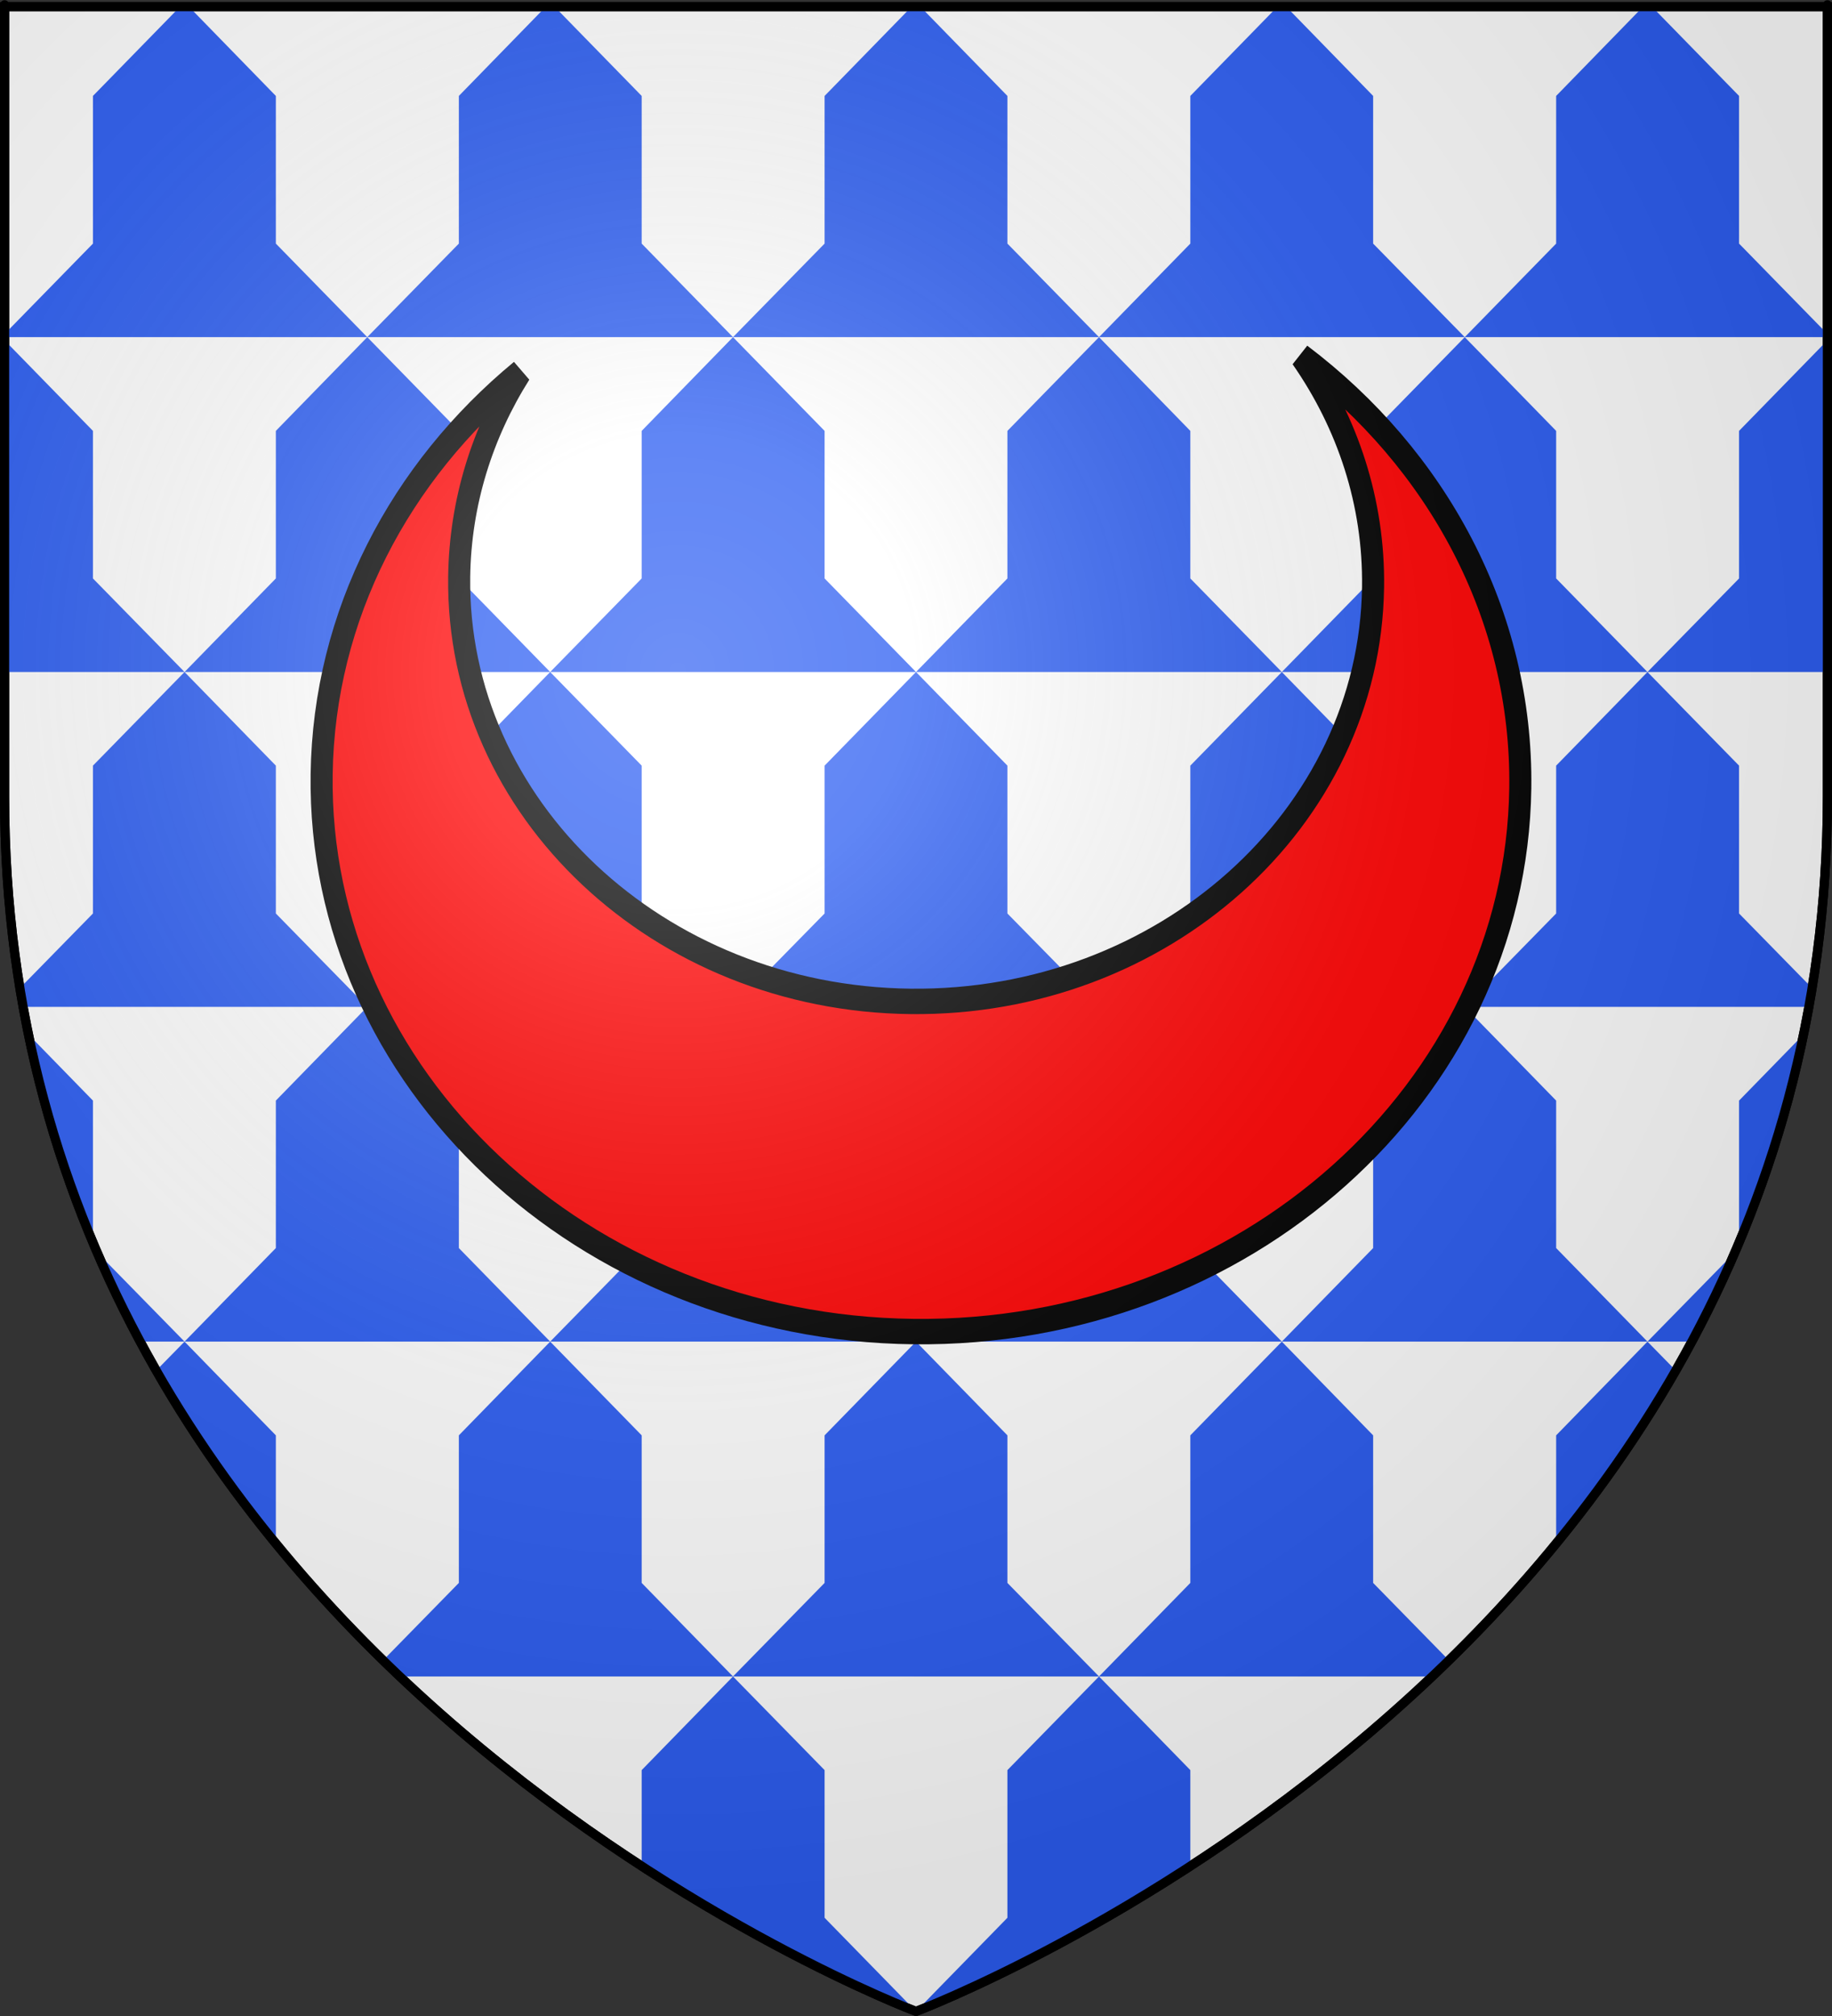 <?xml version="1.0" encoding="UTF-8" standalone="no"?>
<svg
   xmlns:dc="http://purl.org/dc/elements/1.1/"
   xmlns:cc="http://web.resource.org/cc/"
   xmlns:rdf="http://www.w3.org/1999/02/22-rdf-syntax-ns#"
   xmlns:svg="http://www.w3.org/2000/svg"
   xmlns="http://www.w3.org/2000/svg"
   xmlns:xlink="http://www.w3.org/1999/xlink"
   xmlns:sodipodi="http://sodipodi.sourceforge.net/DTD/sodipodi-0.dtd"
   xmlns:inkscape="http://www.inkscape.org/namespaces/inkscape"
   height="660"
   width="600"
   version="1.0"
   id="svg2"
   sodipodi:version="0.32"
   inkscape:version="0.45.1"
   sodipodi:docname="Blason ville fr Blain (Loire-Atlantique).svg"
   sodipodi:docbase="L:\Héraldique\Réalisations Perso\à charger"
   inkscape:export-filename="/Users/olivier/Desktop/Blason Rouge/Blason_Vide_3D.png"
   inkscape:export-xdpi="144"
   inkscape:export-ydpi="144"
   inkscape:output_extension="org.inkscape.output.svg.inkscape">
  <rect width="100%" height="100%" fill="#333333" stroke="none"/>
  <sodipodi:namedview
     inkscape:window-height="544"
     inkscape:window-width="800"
     inkscape:pageshadow="2"
     inkscape:pageopacity="0.0"
     guidetolerance="10.0"
     gridtolerance="10.0"
     objecttolerance="10.0"
     borderopacity="1.0"
     bordercolor="#666666"
     pagecolor="#ffffff"
     id="base"
     showgrid="false"
     height="660px"
     inkscape:zoom="0.52727273"
     inkscape:cx="300"
     inkscape:cy="330"
     inkscape:window-x="-4"
     inkscape:window-y="-4"
     inkscape:current-layer="layer4" />
  <desc
     id="desc4">Flag of Canton of Valais (Wallis)</desc>
  <defs
     id="defs6">
    <linearGradient
       id="linearGradient2893">
      <stop
         style="stop-color:white;stop-opacity:0.314;"
         offset="0"
         id="stop2895" />
      <stop
         id="stop2897"
         offset="0.19"
         style="stop-color:white;stop-opacity:0.251;" />
      <stop
         style="stop-color:#6b6b6b;stop-opacity:0.125;"
         offset="0.6"
         id="stop2901" />
      <stop
         style="stop-color:black;stop-opacity:0.125;"
         offset="1"
         id="stop2899" />
    </linearGradient>
    <linearGradient
       id="linearGradient2885">
      <stop
         id="stop2887"
         offset="0"
         style="stop-color:white;stop-opacity:1;" />
      <stop
         style="stop-color:white;stop-opacity:1;"
         offset="0.229"
         id="stop2891" />
      <stop
         id="stop2889"
         offset="1"
         style="stop-color:black;stop-opacity:1;" />
    </linearGradient>
    <linearGradient
       id="linearGradient2955">
      <stop
         id="stop2867"
         offset="0"
         style="stop-color:#fd0000;stop-opacity:1;" />
      <stop
         style="stop-color:#e77275;stop-opacity:0.659;"
         offset="0.5"
         id="stop2873" />
      <stop
         style="stop-color:black;stop-opacity:0.323;"
         offset="1"
         id="stop2959" />
    </linearGradient>
    <radialGradient
       inkscape:collect="always"
       xlink:href="#linearGradient2955"
       id="radialGradient2961"
       cx="225.524"
       cy="218.901"
       fx="225.524"
       fy="218.901"
       r="300"
       gradientTransform="matrix(-4.167939e-4,2.183,-1.884,-3.599562e-4,615.597,-289.121)"
       gradientUnits="userSpaceOnUse" />
    <polygon
       id="star"
       transform="scale(53,53)"
       points="0,-1 0.588,0.809 -0.951,-0.309 0.951,-0.309 -0.588,0.809 0,-1 " />
    <clipPath
       id="clip">
      <path
         d="M 0,-200 L 0,600 L 300,600 L 300,-200 L 0,-200 z "
         id="path10" />
    </clipPath>
    <radialGradient
       inkscape:collect="always"
       xlink:href="#linearGradient2955"
       id="radialGradient1911"
       gradientUnits="userSpaceOnUse"
       gradientTransform="matrix(-4.167939e-4,2.183,-1.884,-3.599562e-4,615.597,-289.121)"
       cx="225.524"
       cy="218.901"
       fx="225.524"
       fy="218.901"
       r="300" />
    <radialGradient
       inkscape:collect="always"
       xlink:href="#linearGradient2955"
       id="radialGradient2865"
       gradientUnits="userSpaceOnUse"
       gradientTransform="matrix(0,1.749,-1.593,-1.049767e-7,551.788,-191.29)"
       cx="225.524"
       cy="218.901"
       fx="225.524"
       fy="218.901"
       r="300" />
    <radialGradient
       inkscape:collect="always"
       xlink:href="#linearGradient2955"
       id="radialGradient2871"
       gradientUnits="userSpaceOnUse"
       gradientTransform="matrix(0,1.386,-1.323,-5.741131e-8,-158.082,-109.541)"
       cx="225.524"
       cy="218.901"
       fx="225.524"
       fy="218.901"
       r="300" />
    <radialGradient
       inkscape:collect="always"
       xlink:href="#linearGradient2893"
       id="radialGradient3163"
       gradientUnits="userSpaceOnUse"
       gradientTransform="matrix(1.353,0,0,1.349,-77.629,-85.747)"
       cx="221.445"
       cy="226.331"
       fx="221.445"
       fy="226.331"
       r="300" />
    <radialGradient
       r="300"
       fy="226.331"
       fx="221.445"
       cy="226.331"
       cx="221.445"
       gradientTransform="matrix(1.353,0,0,1.349,-77.629,-85.747)"
       gradientUnits="userSpaceOnUse"
       id="radialGradient2280"
       xlink:href="#linearGradient2893"
       inkscape:collect="always" />
    <radialGradient
       r="300"
       fy="218.901"
       fx="225.524"
       cy="218.901"
       cx="225.524"
       gradientTransform="matrix(0,1.386,-1.323,-5.741131e-8,-158.082,-109.541)"
       gradientUnits="userSpaceOnUse"
       id="radialGradient2278"
       xlink:href="#linearGradient2955"
       inkscape:collect="always" />
    <radialGradient
       r="300"
       fy="218.901"
       fx="225.524"
       cy="218.901"
       cx="225.524"
       gradientTransform="matrix(0,1.749,-1.593,-1.049767e-7,551.788,-191.29)"
       gradientUnits="userSpaceOnUse"
       id="radialGradient2276"
       xlink:href="#linearGradient2955"
       inkscape:collect="always" />
    <radialGradient
       r="300"
       fy="218.901"
       fx="225.524"
       cy="218.901"
       cx="225.524"
       gradientTransform="matrix(-4.167939e-4,2.183,-1.884,-3.599562e-4,615.597,-289.121)"
       gradientUnits="userSpaceOnUse"
       id="radialGradient2274"
       xlink:href="#linearGradient2955"
       inkscape:collect="always" />
    <clipPath
       id="clipPath2270">
      <path
         id="path2272"
         d="M 0,-200 L 0,600 L 300,600 L 300,-200 L 0,-200 z " />
    </clipPath>
    <polygon
       points="0,-1 0.588,0.809 -0.951,-0.309 0.951,-0.309 -0.588,0.809 0,-1 "
       transform="scale(53,53)"
       id="polygon2268" />
    <radialGradient
       gradientUnits="userSpaceOnUse"
       gradientTransform="matrix(-4.167939e-4,2.183,-1.884,-3.599562e-4,615.597,-289.121)"
       r="300"
       fy="218.901"
       fx="225.524"
       cy="218.901"
       cx="225.524"
       id="radialGradient2266"
       xlink:href="#linearGradient2955"
       inkscape:collect="always" />
    <linearGradient
       id="linearGradient2258">
      <stop
         style="stop-color:#fd0000;stop-opacity:1;"
         offset="0"
         id="stop2260" />
      <stop
         id="stop2262"
         offset="0.5"
         style="stop-color:#e77275;stop-opacity:0.659;" />
      <stop
         id="stop2264"
         offset="1"
         style="stop-color:black;stop-opacity:0.323;" />
    </linearGradient>
    <linearGradient
       id="linearGradient2250">
      <stop
         style="stop-color:white;stop-opacity:1;"
         offset="0"
         id="stop2252" />
      <stop
         id="stop2254"
         offset="0.229"
         style="stop-color:white;stop-opacity:1;" />
      <stop
         style="stop-color:black;stop-opacity:1;"
         offset="1"
         id="stop2256" />
    </linearGradient>
    <linearGradient
       id="linearGradient2240">
      <stop
         id="stop2242"
         offset="0"
         style="stop-color:white;stop-opacity:0.314;" />
      <stop
         style="stop-color:white;stop-opacity:0.251;"
         offset="0.19"
         id="stop2244" />
      <stop
         id="stop2246"
         offset="0.6"
         style="stop-color:#6b6b6b;stop-opacity:0.125;" />
      <stop
         id="stop2248"
         offset="1"
         style="stop-color:black;stop-opacity:0.125;" />
    </linearGradient>
  </defs>
  <g
     inkscape:groupmode="layer"
     id="layer3"
     inkscape:label="Fond écu"
     style="display:inline"
     sodipodi:insensitive="true">
    <path
       id="path2855"
       style="fill:#ffffff;fill-opacity:1;fill-rule:evenodd;stroke:#000000;stroke-width:3;stroke-linecap:butt;stroke-linejoin:miter;stroke-miterlimit:4;stroke-dasharray:none;stroke-opacity:1"
       d="M 300,658.5 C 300,658.5 598.5,546.18 598.5,260.728 C 598.5,-24.723 598.5,2.176 598.5,2.176 L 1.5,2.176 L 1.5,260.728 C 1.5,546.18 300,658.5 300,658.5 z "
       sodipodi:nodetypes="cccccc" />
    <path
       style="color:#000000;fill:#2b5df2;fill-opacity:1;fill-rule:nonzero;stroke:none;stroke-width:3;stroke-linecap:butt;stroke-linejoin:miter;marker:none;marker-start:none;marker-mid:none;marker-end:none;stroke-miterlimit:4;stroke-dasharray:none;stroke-dashoffset:0;stroke-opacity:1;visibility:visible;display:inline;overflow:visible"
       d="M 58.969,2.188 L 30.438,31.406 L 30.438,79.75 L 1.5,109.344 L 1.5,110.375 L 120.281,110.375 L 90.344,79.75 L 90.344,31.406 L 61.875,2.188 L 58.969,2.188 z M 120.281,110.375 L 240.062,110.375 L 210.156,79.75 L 210.156,31.406 L 181.625,2.188 L 178.75,2.188 L 150.281,31.406 L 150.281,79.75 L 120.281,110.375 z M 120.281,110.375 L 90.344,141.062 L 90.344,189.375 L 60.438,220 L 180.188,220 L 150.281,189.375 L 150.281,141.062 L 120.281,110.375 z M 180.188,220 L 300,220 L 270.062,189.375 L 270.062,141.062 L 240.062,110.375 L 210.156,141.062 L 210.156,189.375 L 180.188,220 z M 180.188,220 L 150.281,250.656 L 150.281,299.062 L 120.281,329.625 L 240.062,329.625 L 210.156,299.062 L 210.156,250.656 L 180.188,220 z M 240.062,329.625 L 359.938,329.625 L 329.938,299.062 L 329.938,250.656 L 300,220 L 270.062,250.656 L 270.062,299.062 L 240.062,329.625 z M 240.062,329.625 L 210.156,360.312 L 210.156,408.594 L 180.188,439.219 L 300,439.219 L 270.062,408.594 L 270.062,360.312 L 240.062,329.625 z M 300,439.219 L 419.812,439.219 L 389.844,408.594 L 389.844,360.312 L 359.938,329.625 L 329.938,360.312 L 329.938,408.594 L 300,439.219 z M 300,439.219 L 270.062,469.906 L 270.062,518.219 L 240.062,548.844 L 359.938,548.844 L 329.938,518.219 L 329.938,469.906 L 300,439.219 z M 359.938,548.844 L 469.062,548.844 C 470.892,547.11 472.711,545.341 474.531,543.562 L 449.719,518.219 L 449.719,469.906 L 419.812,439.219 L 389.844,469.906 L 389.844,518.219 L 359.938,548.844 z M 359.938,548.844 L 329.938,579.5 L 329.938,627.844 L 300,658.5 C 300,658.5 339.544,643.596 389.844,610.906 L 389.844,579.5 L 359.938,548.844 z M 300,658.5 L 270.062,627.844 L 270.062,579.5 L 240.062,548.844 L 210.156,579.5 L 210.156,610.906 C 260.456,643.596 300,658.5 300,658.5 z M 240.062,548.844 L 210.156,518.219 L 210.156,469.906 L 180.188,439.219 L 150.281,469.906 L 150.281,518.219 L 125.469,543.562 C 127.289,545.341 129.108,547.11 130.938,548.844 L 240.062,548.844 z M 180.188,439.219 L 150.281,408.594 L 150.281,360.312 L 120.281,329.625 L 90.344,360.312 L 90.344,408.594 L 60.438,439.219 L 180.188,439.219 z M 60.438,439.219 L 51.156,448.688 C 62.914,469.203 76.199,488.047 90.344,505.312 L 90.344,469.906 L 60.438,439.219 z M 60.438,439.219 L 31.812,410 C 36.154,420.075 40.861,429.817 45.906,439.219 L 60.438,439.219 z M 120.281,329.625 L 90.344,299.062 L 90.344,250.656 L 60.438,220 L 30.438,250.656 L 30.438,299.062 L 6.531,323.469 C 6.868,325.532 7.225,327.583 7.594,329.625 L 120.281,329.625 z M 60.438,220 L 30.438,189.375 L 30.438,141.062 L 1.5,111.406 L 1.5,220 L 60.438,220 z M 419.812,439.219 L 539.562,439.219 L 509.656,408.594 L 509.656,360.312 L 479.719,329.625 L 449.719,360.312 L 449.719,408.594 L 419.812,439.219 z M 479.719,329.625 L 449.719,299.062 L 449.719,250.656 L 419.812,220 L 389.844,250.656 L 389.844,299.062 L 359.938,329.625 L 479.719,329.625 z M 479.719,329.625 L 592.406,329.625 C 592.775,327.583 593.132,325.532 593.469,323.469 L 569.562,299.062 L 569.562,250.656 L 539.562,220 L 509.656,250.656 L 509.656,299.062 L 479.719,329.625 z M 539.562,220 L 509.656,189.375 L 509.656,141.062 L 479.719,110.375 L 449.719,141.062 L 449.719,189.375 L 419.812,220 L 539.562,220 z M 539.562,220 L 598.5,220 C 598.5,137.892 598.5,127.292 598.5,111.406 L 569.562,141.062 L 569.562,189.375 L 539.562,220 z M 419.812,220 L 389.844,189.375 L 389.844,141.062 L 359.938,110.375 L 329.938,141.062 L 329.938,189.375 L 300,220 L 419.812,220 z M 359.938,110.375 L 329.938,79.75 L 329.938,31.406 L 301.438,2.188 L 298.562,2.188 L 270.062,31.406 L 270.062,79.75 L 240.062,110.375 L 359.938,110.375 z M 359.938,110.375 L 479.719,110.375 L 449.719,79.75 L 449.719,31.406 L 421.25,2.188 L 418.375,2.188 L 389.844,31.406 L 389.844,79.75 L 359.938,110.375 z M 479.719,110.375 L 598.5,110.375 C 598.5,110.228 598.5,109.487 598.5,109.344 L 569.562,79.75 L 569.562,31.406 L 541.031,2.188 L 538.125,2.188 L 509.656,31.406 L 509.656,79.75 L 479.719,110.375 z M 539.562,439.219 L 554.094,439.219 C 559.139,429.817 563.846,420.075 568.188,410 L 539.562,439.219 z M 539.562,439.219 L 509.656,469.906 L 509.656,505.312 C 523.801,488.047 537.086,469.203 548.844,448.688 L 539.562,439.219 z M 9.344,338.688 C 14.339,362.893 21.544,385.564 30.438,406.75 L 30.438,360.312 L 9.344,338.688 z M 590.656,338.688 L 569.562,360.312 L 569.562,406.75 C 578.456,385.564 585.661,362.893 590.656,338.688 z "
       id="rect2768" />
  </g>
  <g
     inkscape:groupmode="layer"
     id="layer4"
     inkscape:label="Meubles"
     sodipodi:insensitive="true">
    <g
       style="fill:#e20909;fill-opacity:1;display:inline"
       inkscape:label="Meubles"
       id="g2282"
       transform="translate(0,0.344)" />
    <g
       id="g2294"
       transform="matrix(0.854,0,0,0.984,38.819,6.953)">
      <g
         transform="translate(2,-2.153)"
         id="g2974">
        <g
           transform="translate(-64.264,-296.485)"
           id="g2517">
          <path
             d="M 515.823,410.116 C 533.617,432.275 543.819,458.645 543.379,486.894 C 542.179,563.942 462.704,625.692 365.97,624.736 C 269.237,623.78 191.71,560.478 192.91,483.43 C 193.296,458.639 201.817,435.453 216.379,415.408 C 170.304,448.414 140.987,496.047 140.159,549.254 C 138.585,650.301 240.284,733.34 367.148,734.594 C 494.012,735.848 598.267,654.844 599.841,553.797 C 600.741,496.033 567.825,444.193 515.823,410.116 z "
             style="opacity:1;fill:#ff0000;fill-opacity:1;stroke:#000000;stroke-width:8.457;stroke-miterlimit:4;stroke-dasharray:none;stroke-opacity:1;display:inline"
             id="path2785" />
        </g>
      </g>
    </g>
  </g>
  <g
     inkscape:groupmode="layer"
     id="layer2"
     inkscape:label="Reflet final"
     sodipodi:insensitive="true">
    <path
       sodipodi:nodetypes="cccccc"
       d="M 300,658.5 C 300,658.5 598.5,546.18 598.5,260.728 C 598.5,-24.723 598.5,2.176 598.5,2.176 L 1.5,2.176 L 1.5,260.728 C 1.5,546.18 300,658.5 300,658.5 z "
       style="opacity:1;fill:url(#radialGradient3163);fill-opacity:1;fill-rule:evenodd;stroke:none;stroke-width:1px;stroke-linecap:butt;stroke-linejoin:miter;stroke-opacity:1"
       id="path2875"
       inkscape:export-xdpi="144"
       inkscape:export-ydpi="144" />
  </g>
  <g
     inkscape:groupmode="layer"
     id="layer1"
     inkscape:label="Contour final"
     sodipodi:insensitive="true">
    <path
       sodipodi:nodetypes="cccccc"
       d="M 300,658.5 C 300,658.5 1.5,546.18 1.5,260.728 C 1.5,-24.723 1.5,2.176 1.5,2.176 L 598.5,2.176 L 598.5,260.728 C 598.5,546.18 300,658.5 300,658.5 z "
       style="opacity:1;fill:none;fill-opacity:1;fill-rule:evenodd;stroke:#000000;stroke-width:3;stroke-linecap:butt;stroke-linejoin:miter;stroke-miterlimit:4;stroke-dasharray:none;stroke-opacity:1"
       id="path1411"
       inkscape:export-xdpi="144"
       inkscape:export-ydpi="144" />
  </g>
</svg>
